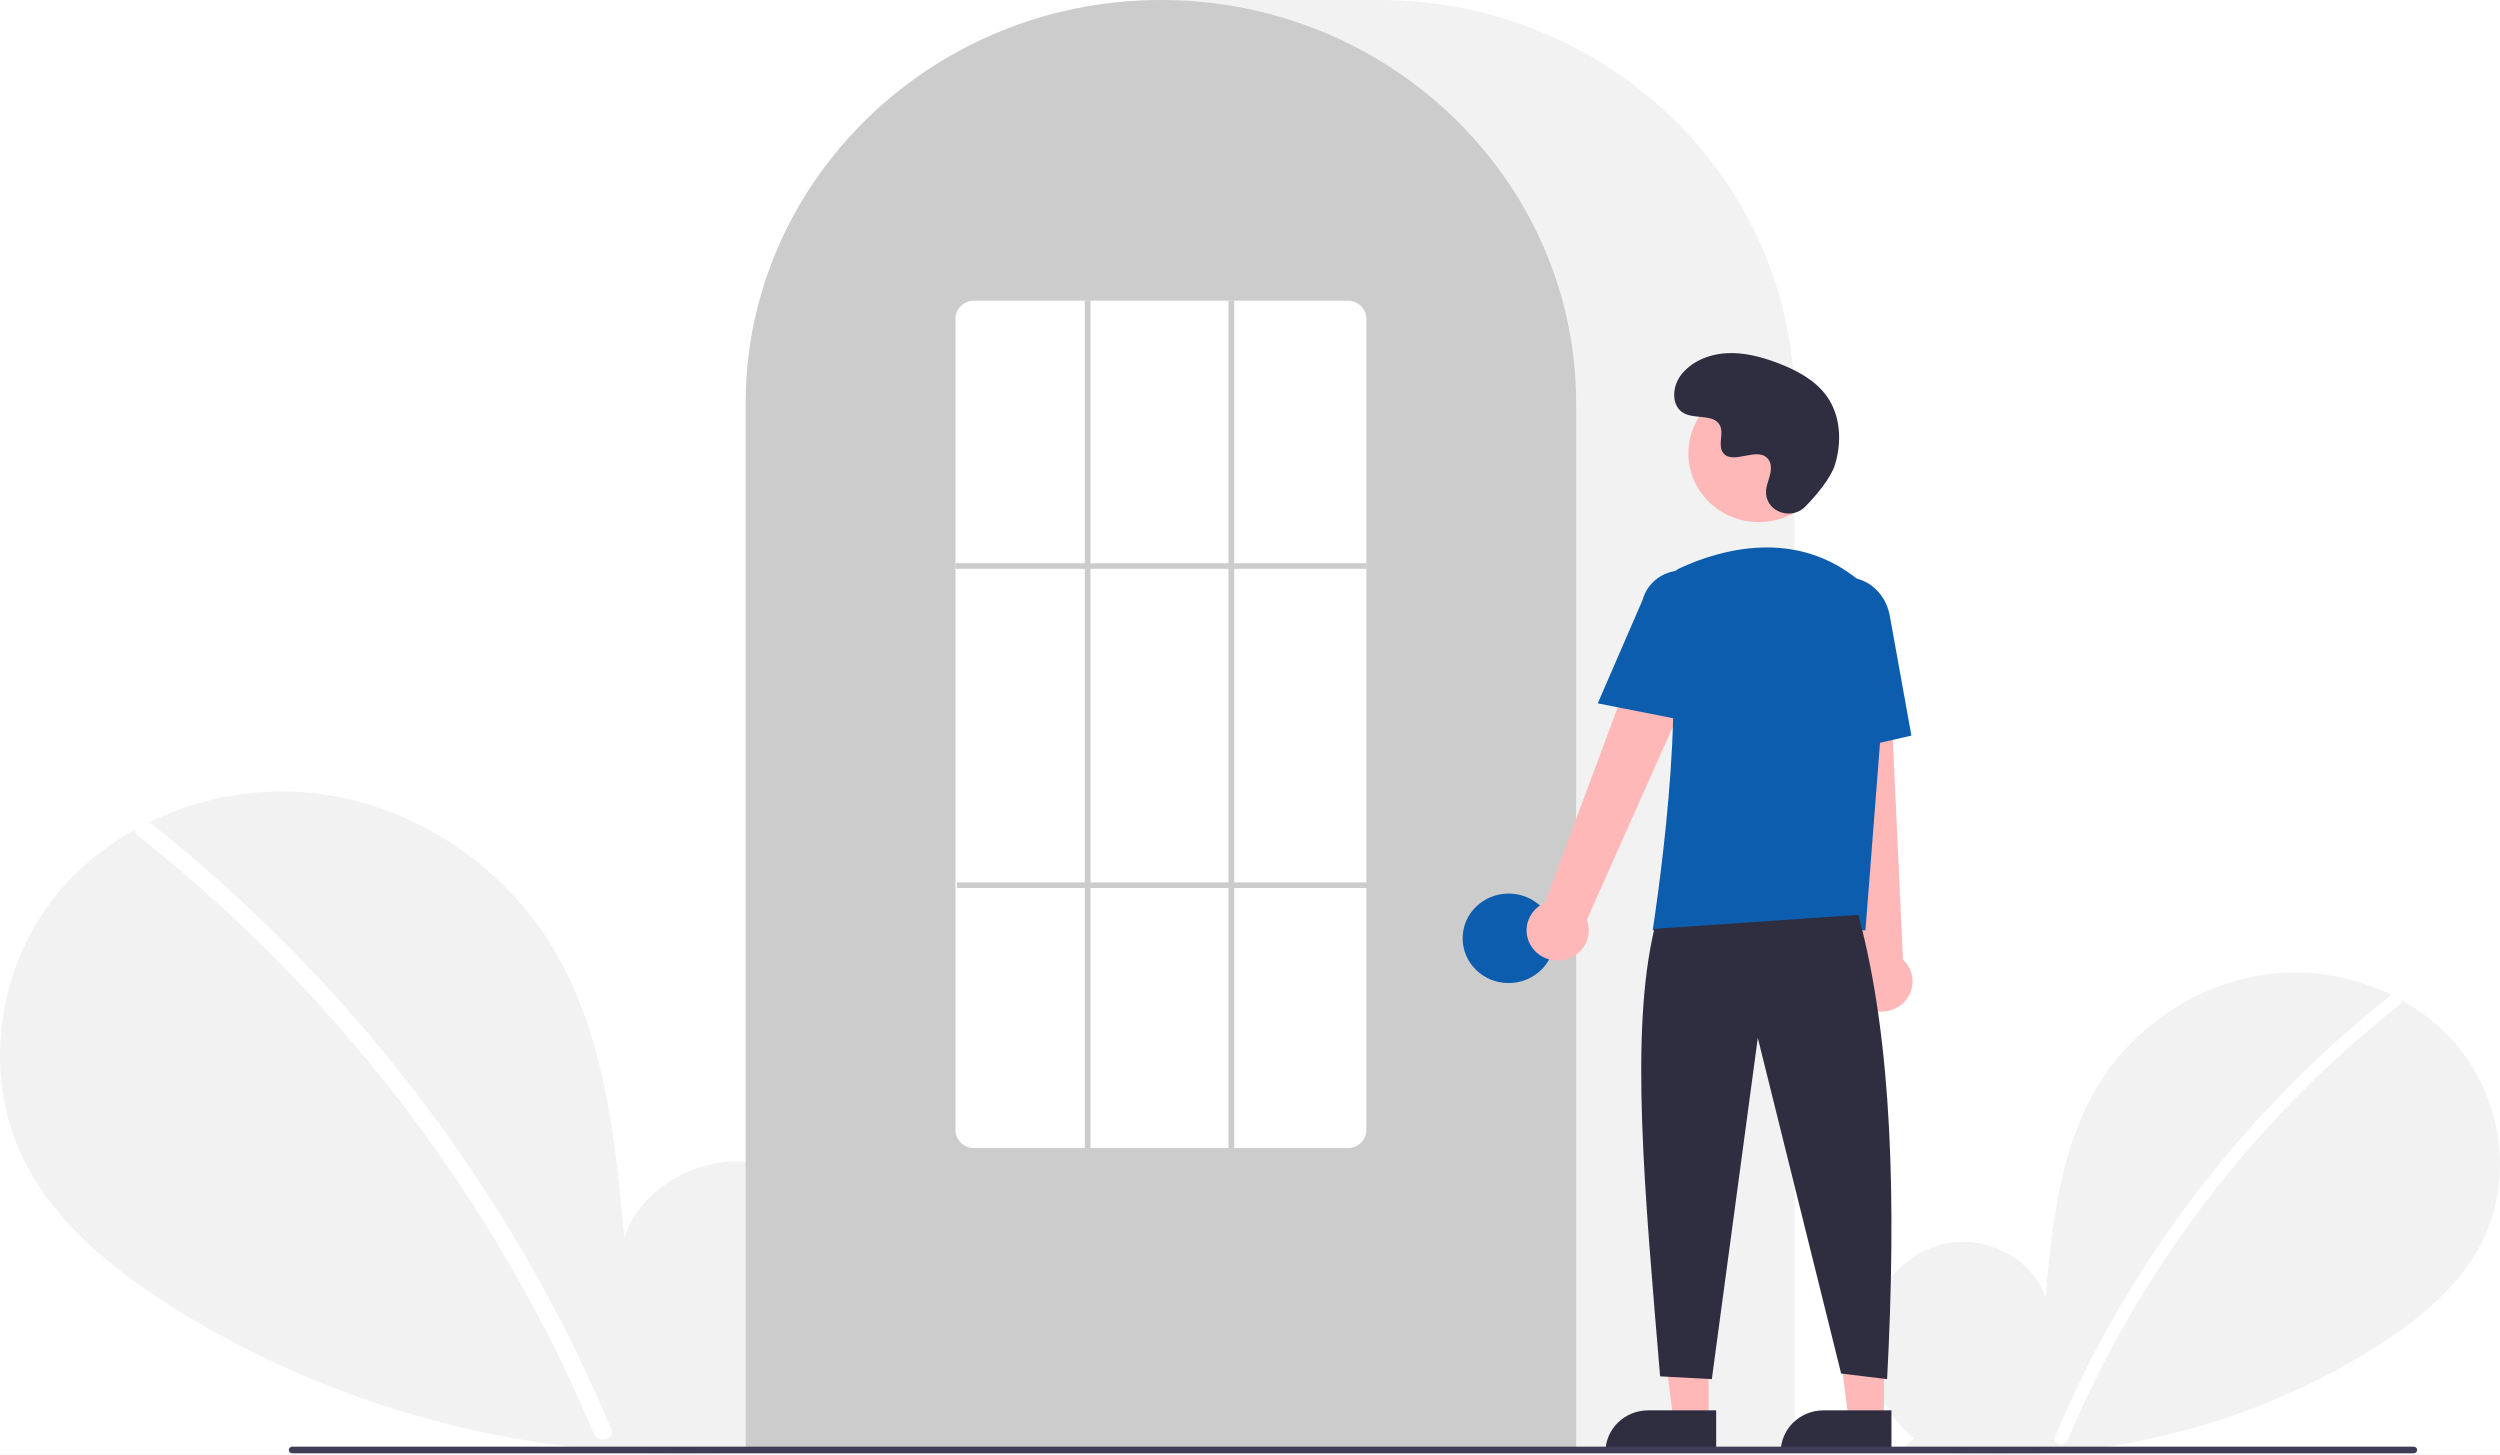 <svg width="287" height="167" viewBox="0 0 287 167" fill="none" xmlns="http://www.w3.org/2000/svg">
<rect width="287" height="167" fill="white"/>
<rect width="1992" height="1598" transform="translate(-92 -157)" fill="#E4E0E0"/>
<rect width="360" height="640" transform="translate(-37 -101)" fill="white"/>
<g clip-path="url(#clip0_0_1)">
<path d="M219.734 165.112C216.06 162.09 213.828 157.316 214.413 152.669C214.998 148.022 218.624 143.75 223.326 142.763C228.028 141.776 233.389 144.508 234.817 148.979C235.603 140.359 236.509 131.378 241.217 124.038C245.481 117.392 252.865 112.636 260.868 111.785C268.871 110.934 277.297 114.148 282.289 120.295C287.28 126.443 288.502 135.381 285.006 142.439C282.431 147.639 277.687 151.508 272.716 154.656C256.653 164.743 237.388 168.845 218.465 166.208L219.734 165.112Z" fill="#F2F2F2"/>
<path d="M274.375 114.326C267.771 119.561 261.713 125.415 256.288 131.805C247.798 141.772 240.928 152.945 235.917 164.938C235.55 165.813 237.01 166.193 237.373 165.328C245.572 145.838 258.66 128.66 275.442 115.364C276.196 114.767 275.122 113.733 274.375 114.326Z" fill="white"/>
<path d="M92.39 164.291C97.437 160.14 100.502 153.583 99.698 147.201C98.894 140.818 93.915 134.95 87.456 133.595C80.998 132.239 73.635 135.991 71.673 142.132C70.594 130.293 69.35 117.958 62.882 107.876C57.026 98.747 46.884 92.215 35.892 91.046C24.9 89.878 13.326 94.291 6.471 102.736C-0.384 111.18 -2.063 123.456 2.738 133.15C6.275 140.292 12.792 145.606 19.619 149.93C41.401 163.725 68.422 169.478 94.133 165.796" fill="#F2F2F2"/>
<path d="M17.341 94.536C26.411 101.726 34.731 109.768 42.183 118.544C49.635 127.312 56.196 136.763 61.773 146.763C64.891 152.373 67.691 158.145 70.162 164.052C70.666 165.253 68.661 165.776 68.163 164.588C63.786 154.174 58.371 144.202 51.996 134.816C45.651 125.464 38.39 116.733 30.313 108.746C25.745 104.231 20.925 99.963 15.875 95.963C14.84 95.142 16.314 93.722 17.341 94.536L17.341 94.536Z" fill="white"/>
<path d="M206.013 166.634H85.605V46.394C85.605 20.812 106.989 0 133.273 0H158.345C184.629 0 206.013 20.812 206.013 46.394V166.634Z" fill="#F2F2F2"/>
<path d="M180.942 166.634H85.605V46.394C85.579 36.592 88.768 27.037 94.709 19.121C94.927 18.831 95.146 18.544 95.371 18.261C98.245 14.593 101.664 11.363 105.517 8.677C105.734 8.522 105.953 8.371 106.174 8.22C109.398 6.048 112.885 4.273 116.557 2.935C116.775 2.855 116.997 2.774 117.219 2.697C120.539 1.543 123.981 0.754 127.481 0.341C127.698 0.313 127.92 0.29 128.143 0.267C131.554 -0.088 134.994 -0.088 138.404 0.267C138.627 0.29 138.849 0.313 139.069 0.342C142.568 0.754 146.009 1.544 149.328 2.697C149.551 2.774 149.772 2.855 149.991 2.935C153.617 4.257 157.063 6.005 160.253 8.142C160.474 8.29 160.696 8.441 160.915 8.593C163.074 10.093 165.102 11.764 166.979 13.59C168.484 15.054 169.886 16.615 171.177 18.262C171.401 18.544 171.62 18.831 171.838 19.121C177.779 27.037 180.968 36.592 180.942 46.394V166.634Z" fill="#CCCCCC"/>
<path d="M173.19 112.855C176.105 112.855 178.468 110.556 178.468 107.718C178.468 104.881 176.105 102.581 173.19 102.581C170.275 102.581 167.911 104.881 167.911 107.718C167.911 110.556 170.275 112.855 173.19 112.855Z" fill="#0C5DAD"/>
<path d="M196.149 163.033H192.105L190.181 147.85L196.15 147.851L196.149 163.033Z" fill="#FFB8B8"/>
<path d="M189.216 161.908H197.016V166.688H184.305C184.305 166.06 184.432 165.439 184.679 164.859C184.926 164.279 185.287 163.752 185.743 163.308C186.199 162.864 186.741 162.512 187.337 162.272C187.933 162.032 188.571 161.908 189.216 161.908V161.908Z" fill="#2F2E41"/>
<path d="M216.272 163.033H212.228L210.304 147.85L216.273 147.851L216.272 163.033Z" fill="#FFB8B8"/>
<path d="M209.339 161.908H217.139V166.688H204.428C204.428 166.06 204.555 165.439 204.802 164.859C205.049 164.279 205.41 163.752 205.866 163.308C206.322 162.864 206.864 162.512 207.46 162.272C208.055 162.032 208.694 161.908 209.339 161.908V161.908Z" fill="#2F2E41"/>
<path d="M175.861 108.736C175.57 108.319 175.377 107.845 175.294 107.347C175.212 106.849 175.243 106.34 175.385 105.855C175.527 105.37 175.776 104.921 176.115 104.54C176.455 104.159 176.876 103.855 177.349 103.649L191.097 66.769L197.862 70.362L182.165 105.606C182.467 106.403 182.458 107.279 182.14 108.07C181.823 108.861 181.218 109.51 180.441 109.896C179.664 110.282 178.769 110.377 177.924 110.163C177.08 109.949 176.346 109.442 175.861 108.736V108.736Z" fill="#FFB8B8"/>
<path d="M214.206 115.666C213.757 115.415 213.369 115.072 213.071 114.659C212.773 114.247 212.571 113.776 212.48 113.28C212.389 112.783 212.411 112.273 212.545 111.786C212.678 111.299 212.919 110.846 213.252 110.459L208.993 71.447L216.692 71.789L218.462 110.163C219.092 110.75 219.479 111.542 219.55 112.388C219.621 113.234 219.37 114.076 218.845 114.754C218.321 115.432 217.559 115.9 216.704 116.068C215.849 116.236 214.96 116.093 214.206 115.666V115.666Z" fill="#FFB8B8"/>
<path d="M201.925 59.938C206.399 59.938 210.027 56.408 210.027 52.052C210.027 47.697 206.399 44.167 201.925 44.167C197.45 44.167 193.822 47.697 193.822 52.052C193.822 56.408 197.45 59.938 201.925 59.938Z" fill="#FFB8B8"/>
<path d="M214.155 106.793H189.728L189.757 106.608C189.801 106.332 194.111 78.856 190.932 69.867C190.613 68.983 190.641 68.016 191.011 67.152C191.38 66.287 192.066 65.587 192.934 65.184H192.934C197.477 63.102 206.198 60.538 213.559 66.76C214.642 67.691 215.488 68.854 216.029 70.158C216.571 71.462 216.793 72.87 216.679 74.272L214.155 106.793Z" fill="#0C5DAD"/>
<path d="M194.419 82.916L183.422 80.745L188.577 68.856C188.885 67.704 189.65 66.719 190.704 66.115C191.758 65.512 193.015 65.341 194.199 65.638C195.383 65.935 196.397 66.678 197.02 67.702C197.642 68.726 197.821 69.949 197.519 71.102L194.419 82.916Z" fill="#0C5DAD"/>
<path d="M208.504 86.948L207.843 72.198C207.342 69.425 208.972 66.804 211.481 66.375C213.99 65.948 216.439 67.871 216.943 70.665L219.428 84.447L208.504 86.948Z" fill="#0C5DAD"/>
<path d="M213.342 105.027C217.272 119.596 217.701 138.12 216.641 158.325L211.363 157.683L201.796 119.154L196.518 158.325L190.58 158.004C188.806 136.804 187.079 118.604 189.92 106.633L213.342 105.027Z" fill="#2F2E41"/>
<path d="M207.263 58.147C205.752 59.714 202.945 58.873 202.748 56.732C202.732 56.566 202.733 56.398 202.751 56.232C202.853 55.284 203.416 54.423 203.281 53.422C203.25 53.172 203.155 52.935 203.004 52.732C201.799 51.162 198.972 53.434 197.835 52.013C197.138 51.142 197.957 49.77 197.422 48.796C196.716 47.51 194.625 48.144 193.314 47.44C191.855 46.657 191.942 44.478 192.903 43.153C194.074 41.537 196.127 40.675 198.155 40.55C200.184 40.426 202.198 40.96 204.091 41.678C206.242 42.494 208.375 43.621 209.699 45.462C211.309 47.701 211.464 50.711 210.659 53.329C210.169 54.922 208.498 56.867 207.263 58.147Z" fill="#2F2E41"/>
<path d="M277.097 166.841H33.545C33.441 166.841 33.342 166.8 33.268 166.729C33.195 166.657 33.154 166.56 33.154 166.459C33.154 166.358 33.195 166.26 33.268 166.189C33.342 166.117 33.441 166.077 33.545 166.076H277.097C277.201 166.077 277.301 166.117 277.374 166.189C277.448 166.26 277.489 166.358 277.489 166.459C277.489 166.56 277.448 166.657 277.374 166.729C277.301 166.8 277.201 166.841 277.097 166.841V166.841Z" fill="#3F3D56"/>
<path d="M154.716 131.799H111.831C111.266 131.801 110.723 131.586 110.321 131.2C109.919 130.814 109.691 130.288 109.687 129.739V36.575C109.691 36.025 109.919 35.499 110.321 35.113C110.723 34.727 111.266 34.512 111.831 34.515H154.716C155.281 34.512 155.824 34.727 156.226 35.113C156.628 35.499 156.856 36.025 156.86 36.575V129.739C156.856 130.288 156.628 130.814 156.226 131.2C155.824 131.586 155.281 131.801 154.716 131.799V131.799Z" fill="white"/>
<path d="M156.86 64.66H109.687V65.302H156.86V64.66Z" fill="#CCCCCC"/>
<path d="M157.025 101.297H109.852V101.939H157.025V101.297Z" fill="#CCCCCC"/>
<path d="M125.191 34.515H124.532V132.12H125.191V34.515Z" fill="#CCCCCC"/>
<path d="M141.686 34.515H141.026V132.12H141.686V34.515Z" fill="#CCCCCC"/>
</g>
<defs>
<clipPath id="clip0_0_1">
<rect width="287" height="167" fill="white"/>
</clipPath>
</defs>
</svg>
